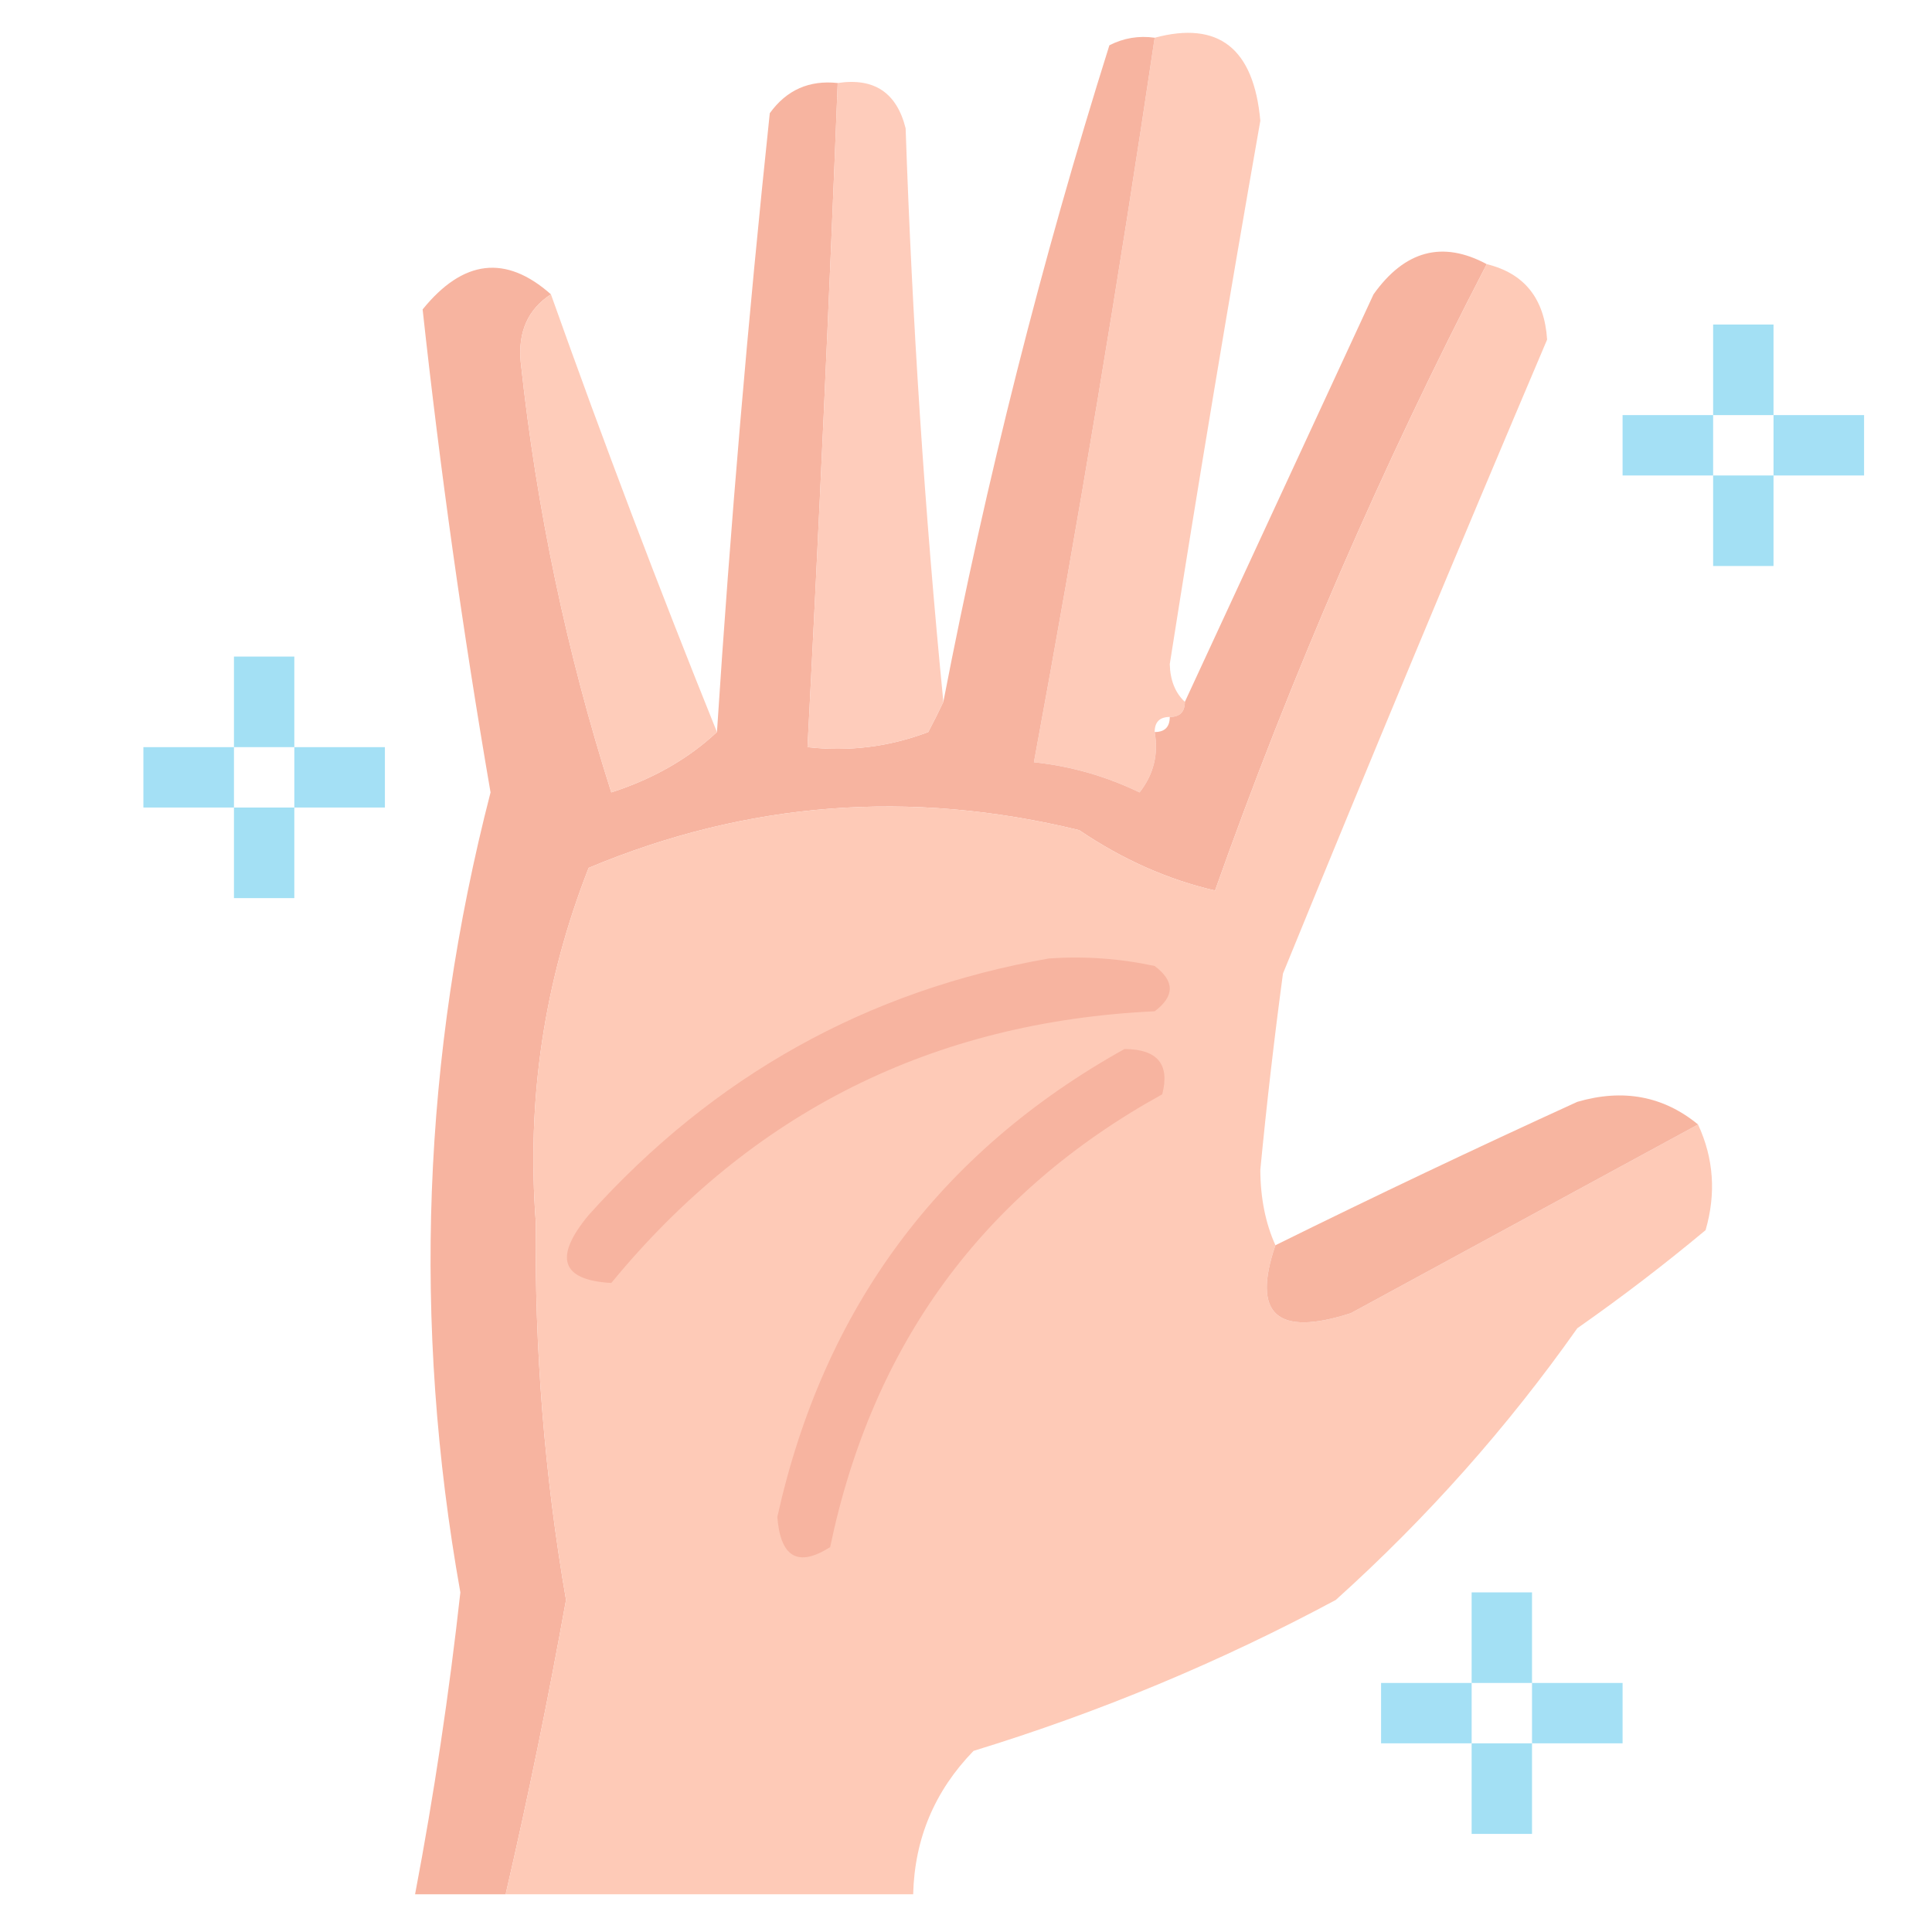 <?xml version="1.0" encoding="UTF-8"?>
<!DOCTYPE svg PUBLIC "-//W3C//DTD SVG 1.1//EN" "http://www.w3.org/Graphics/SVG/1.1/DTD/svg11.dtd">
<svg xmlns="http://www.w3.org/2000/svg" version="1.1" width="128px" height="128px" style="shape-rendering:geometricPrecision; text-rendering:geometricPrecision; image-rendering:optimizeQuality; fill-rule:evenodd; clip-rule:evenodd" xmlns:xlink="http://www.w3.org/1999/xlink">
<g><path style="opacity:0.946" fill="#fec9b6" d="M 78.5,46.5 C 78.5,47.167 78.167,47.5 77.5,47.5C 76.833,47.5 76.5,47.833 76.5,48.5C 76.762,49.978 76.429,51.311 75.5,52.5C 73.271,51.423 70.937,50.756 68.5,50.5C 71.443,34.567 74.11,18.567 76.5,2.5C 80.735,1.367 83.068,3.2 83.5,8C 81.392,19.983 79.392,31.983 77.5,44C 77.528,45.07 77.861,45.903 78.5,46.5 Z"/></g>
<g><path style="opacity:1" fill="#f7b4a0" d="M 76.5,2.5 C 74.11,18.567 71.443,34.567 68.5,50.5C 70.937,50.756 73.271,51.423 75.5,52.5C 76.429,51.311 76.762,49.978 76.5,48.5C 77.167,48.5 77.5,48.167 77.5,47.5C 78.167,47.5 78.5,47.167 78.5,46.5C 82.655,37.522 86.822,28.522 91,19.5C 93.07,16.592 95.57,15.926 98.5,17.5C 91.565,30.875 85.565,44.708 80.5,59C 77.377,58.279 74.377,56.946 71.5,55C 60.313,52.271 49.48,53.104 39,57.5C 36.046,65.027 34.88,72.861 35.5,81C 35.41,89.397 36.077,97.73 37.5,106C 36.325,112.551 34.992,119.051 33.5,125.5C 31.5,125.5 29.5,125.5 27.5,125.5C 28.756,118.883 29.756,112.216 30.5,105.5C 27.316,87.672 27.982,70.005 32.5,52.5C 30.663,41.829 29.163,31.162 28,20.5C 30.681,17.189 33.515,16.855 36.5,19.5C 34.974,20.492 34.307,21.992 34.5,24C 35.548,33.74 37.548,43.24 40.5,52.5C 43.279,51.602 45.612,50.269 47.5,48.5C 48.39,34.815 49.557,21.148 51,7.5C 52.11,5.963 53.61,5.296 55.5,5.5C 54.928,20.172 54.262,34.839 53.5,49.5C 56.247,49.813 58.913,49.48 61.5,48.5C 61.863,47.816 62.196,47.15 62.5,46.5C 65.346,31.761 69.013,17.261 73.5,3C 74.448,2.517 75.448,2.351 76.5,2.5 Z"/></g>
<g><path style="opacity:0.926" fill="#fec9b6" d="M 55.5,5.5 C 57.911,5.137 59.411,6.137 60,8.5C 60.44,21.348 61.273,34.015 62.5,46.5C 62.196,47.15 61.863,47.816 61.5,48.5C 58.913,49.48 56.247,49.813 53.5,49.5C 54.262,34.839 54.928,20.172 55.5,5.5 Z"/></g>
<g><path style="opacity:0.983" fill="#fec9b6" d="M 98.5,17.5 C 100.99,18.108 102.324,19.775 102.5,22.5C 96.57,36.454 90.737,50.454 85,64.5C 84.418,68.824 83.918,73.157 83.5,77.5C 83.507,79.369 83.84,81.036 84.5,82.5C 82.931,87.082 84.598,88.582 89.5,87C 97.194,82.821 104.86,78.654 112.5,74.5C 113.537,76.737 113.703,79.071 113,81.5C 110.257,83.788 107.423,85.954 104.5,88C 99.871,94.564 94.538,100.564 88.5,106C 80.847,110.108 72.847,113.442 64.5,116C 61.924,118.651 60.591,121.818 60.5,125.5C 51.5,125.5 42.5,125.5 33.5,125.5C 34.992,119.051 36.325,112.551 37.5,106C 36.077,97.73 35.41,89.397 35.5,81C 34.88,72.861 36.046,65.027 39,57.5C 49.48,53.104 60.313,52.271 71.5,55C 74.377,56.946 77.377,58.279 80.5,59C 85.565,44.708 91.565,30.875 98.5,17.5 Z"/></g>
<g><path style="opacity:0.944" fill="#fec9b6" d="M 36.5,19.5 C 39.991,29.315 43.657,38.982 47.5,48.5C 45.612,50.269 43.279,51.602 40.5,52.5C 37.548,43.24 35.548,33.74 34.5,24C 34.307,21.992 34.974,20.492 36.5,19.5 Z"/></g>
<g><path style="opacity:0.897" fill="#99dcf3" d="M 117.5,27.5 C 116.167,27.5 114.833,27.5 113.5,27.5C 113.5,25.5 113.5,23.5 113.5,21.5C 114.833,21.5 116.167,21.5 117.5,21.5C 117.5,23.5 117.5,25.5 117.5,27.5 Z"/></g>
<g><path style="opacity:0.902" fill="#9adcf4" d="M 113.5,27.5 C 113.5,28.833 113.5,30.167 113.5,31.5C 111.5,31.5 109.5,31.5 107.5,31.5C 107.5,30.167 107.5,28.833 107.5,27.5C 109.5,27.5 111.5,27.5 113.5,27.5 Z"/></g>
<g><path style="opacity:0.902" fill="#9adcf4" d="M 117.5,27.5 C 119.5,27.5 121.5,27.5 123.5,27.5C 123.5,28.833 123.5,30.167 123.5,31.5C 121.5,31.5 119.5,31.5 117.5,31.5C 117.5,30.167 117.5,28.833 117.5,27.5 Z"/></g>
<g><path style="opacity:0.897" fill="#99dcf3" d="M 113.5,31.5 C 114.833,31.5 116.167,31.5 117.5,31.5C 117.5,33.5 117.5,35.5 117.5,37.5C 116.167,37.5 114.833,37.5 113.5,37.5C 113.5,35.5 113.5,33.5 113.5,31.5 Z"/></g>
<g><path style="opacity:0.897" fill="#99dcf3" d="M 19.5,49.5 C 18.167,49.5 16.833,49.5 15.5,49.5C 15.5,47.5 15.5,45.5 15.5,43.5C 16.833,43.5 18.167,43.5 19.5,43.5C 19.5,45.5 19.5,47.5 19.5,49.5 Z"/></g>
<g><path style="opacity:0.902" fill="#9adcf4" d="M 15.5,49.5 C 15.5,50.833 15.5,52.167 15.5,53.5C 13.5,53.5 11.5,53.5 9.5,53.5C 9.5,52.167 9.5,50.833 9.5,49.5C 11.5,49.5 13.5,49.5 15.5,49.5 Z"/></g>
<g><path style="opacity:0.902" fill="#9adcf4" d="M 19.5,49.5 C 21.5,49.5 23.5,49.5 25.5,49.5C 25.5,50.833 25.5,52.167 25.5,53.5C 23.5,53.5 21.5,53.5 19.5,53.5C 19.5,52.167 19.5,50.833 19.5,49.5 Z"/></g>
<g><path style="opacity:0.897" fill="#99dcf3" d="M 15.5,53.5 C 16.833,53.5 18.167,53.5 19.5,53.5C 19.5,55.5 19.5,57.5 19.5,59.5C 18.167,59.5 16.833,59.5 15.5,59.5C 15.5,57.5 15.5,55.5 15.5,53.5 Z"/></g>
<g><path style="opacity:1" fill="#f7b4a0" d="M 69.5,63.5 C 71.857,63.337 74.19,63.503 76.5,64C 77.833,65 77.833,66 76.5,67C 61.791,67.688 49.791,73.688 40.5,85C 37.169,84.811 36.669,83.311 39,80.5C 47.288,71.277 57.454,65.61 69.5,63.5 Z"/></g>
<g><path style="opacity:1" fill="#f7b4a0" d="M 74.5,69.5 C 76.686,69.511 77.519,70.511 77,72.5C 65.138,79.049 57.805,89.049 55,102.5C 52.875,103.851 51.708,103.185 51.5,100.5C 54.572,86.662 62.239,76.329 74.5,69.5 Z"/></g>
<g><path style="opacity:1" fill="#f7b5a0" d="M 112.5,74.5 C 104.86,78.654 97.194,82.821 89.5,87C 84.598,88.582 82.931,87.082 84.5,82.5C 91.094,79.243 97.761,76.076 104.5,73C 107.538,72.115 110.205,72.615 112.5,74.5 Z"/></g>
<g><path style="opacity:0.897" fill="#99dcf3" d="M 101.5,111.5 C 100.167,111.5 98.833,111.5 97.5,111.5C 97.5,109.5 97.5,107.5 97.5,105.5C 98.833,105.5 100.167,105.5 101.5,105.5C 101.5,107.5 101.5,109.5 101.5,111.5 Z"/></g>
<g><path style="opacity:0.902" fill="#9adcf4" d="M 97.5,111.5 C 97.5,112.833 97.5,114.167 97.5,115.5C 95.5,115.5 93.5,115.5 91.5,115.5C 91.5,114.167 91.5,112.833 91.5,111.5C 93.5,111.5 95.5,111.5 97.5,111.5 Z"/></g>
<g><path style="opacity:0.902" fill="#9adcf4" d="M 101.5,111.5 C 103.5,111.5 105.5,111.5 107.5,111.5C 107.5,112.833 107.5,114.167 107.5,115.5C 105.5,115.5 103.5,115.5 101.5,115.5C 101.5,114.167 101.5,112.833 101.5,111.5 Z"/></g>
<g><path style="opacity:0.897" fill="#99dcf3" d="M 97.5,115.5 C 98.833,115.5 100.167,115.5 101.5,115.5C 101.5,117.5 101.5,119.5 101.5,121.5C 100.167,121.5 98.833,121.5 97.5,121.5C 97.5,119.5 97.5,117.5 97.5,115.5 Z"/></g>
</svg>
